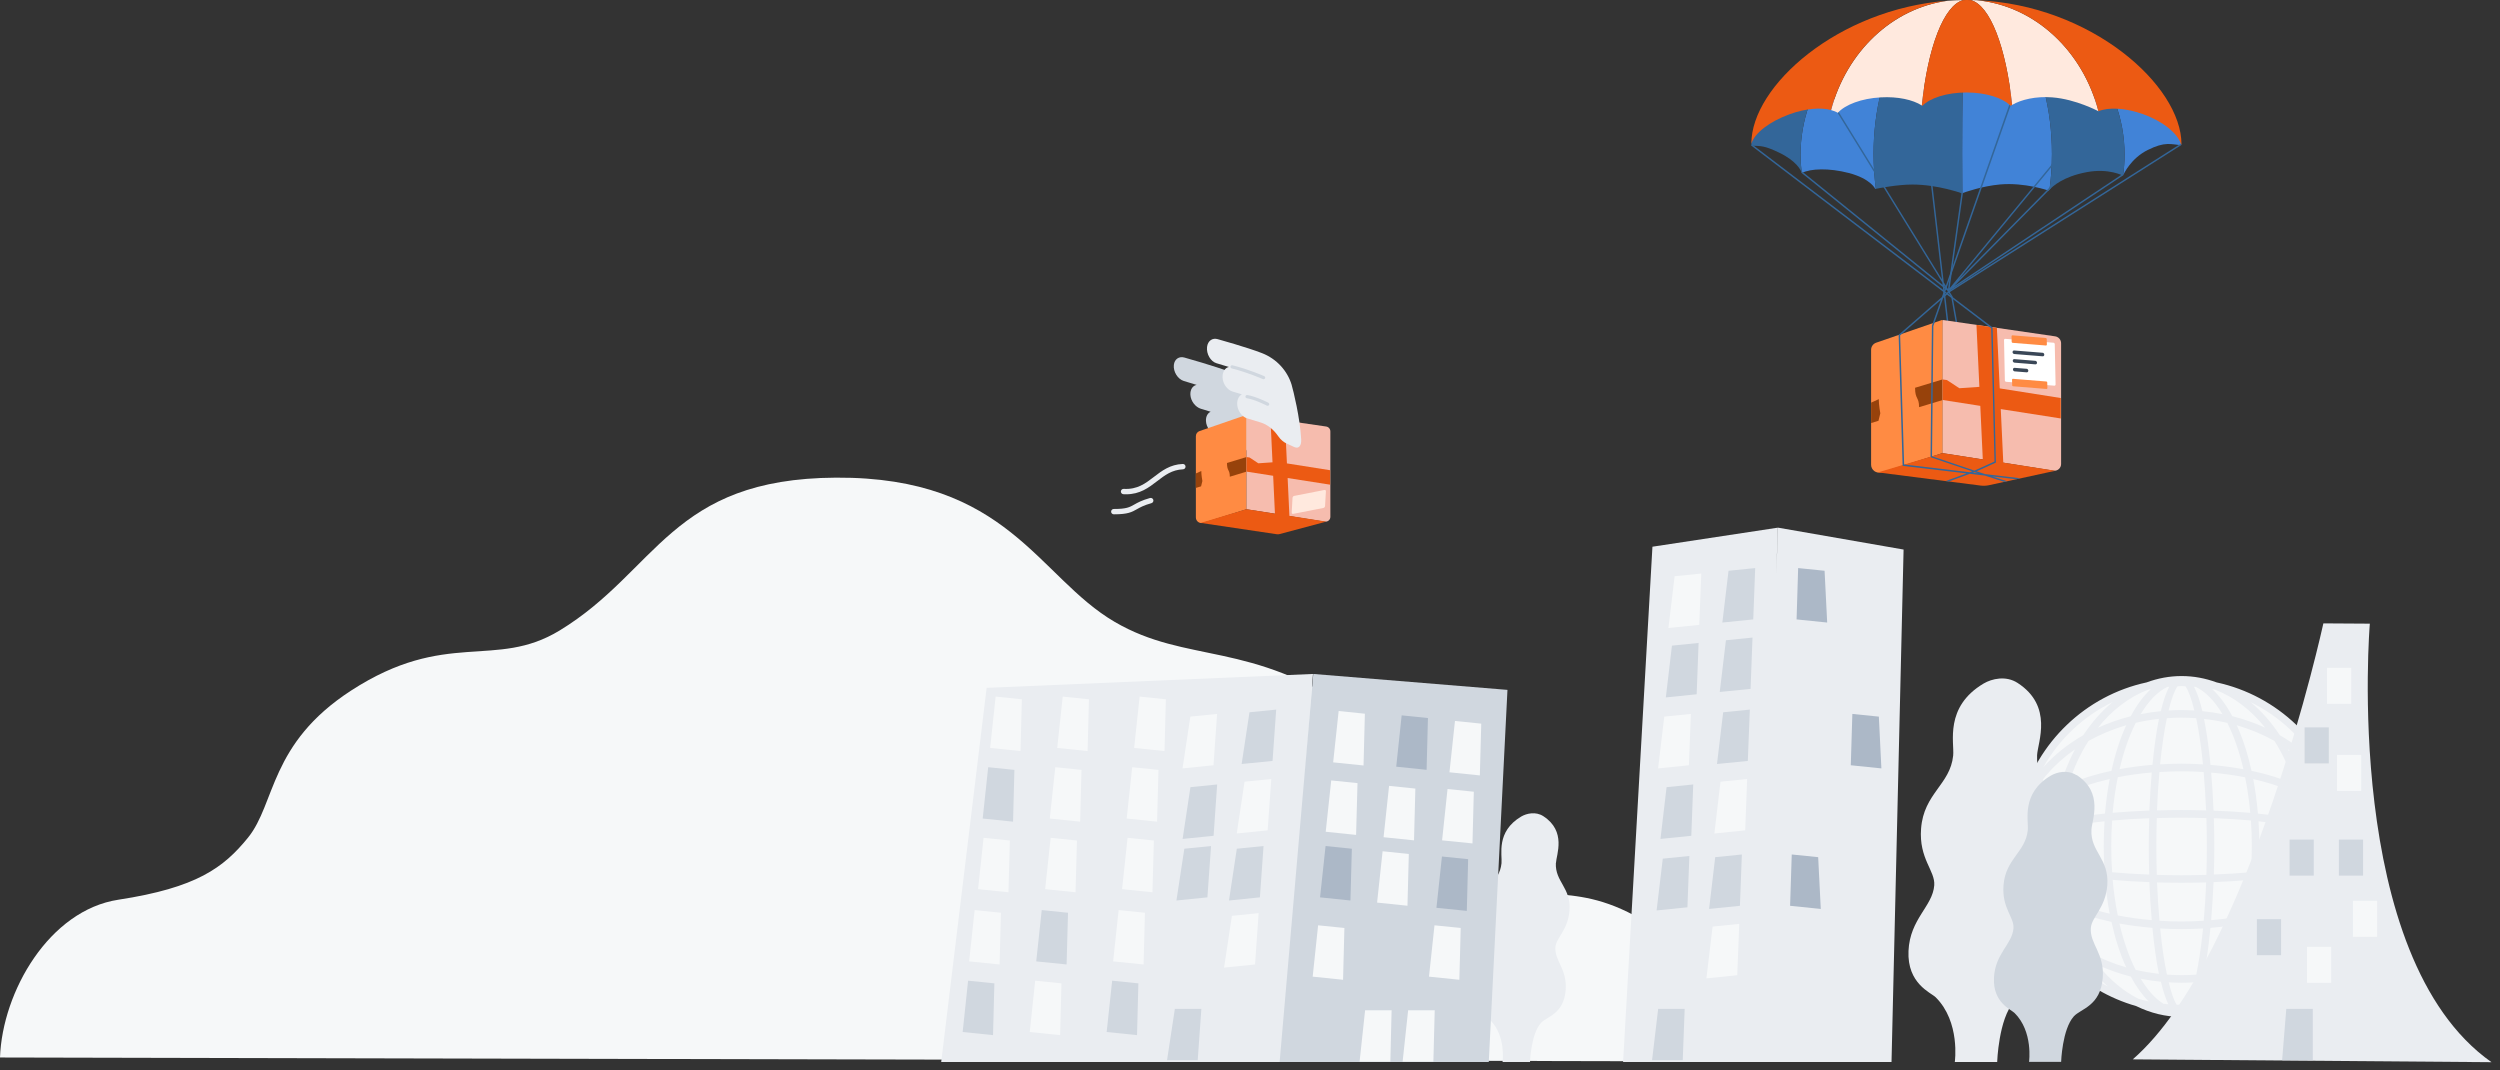 <svg width="738" height="316" viewBox="0 0 738 316" fill="none" xmlns="http://www.w3.org/2000/svg">
<rect x="0" y="0" width="738" height="316" fill="#333333" stroke="none"/>
<g clip-path="url(#clip0_8795_18688)">
<path d="M375.66 134.81C375.193 128.646 372.98 120.742 372.457 119.181C371.081 115.06 367.741 111.575 363.234 109.837C358.735 108.098 349.689 105.563 349.689 105.563C348.119 105.08 346.695 105.982 346.518 107.736C346.308 109.748 347.693 111.921 349.447 112.461L353.254 113.62C352.103 113.845 351.306 114.972 351.403 116.565C351.515 118.416 352.9 120.179 354.477 120.662L357.383 121.547C356.513 121.941 355.942 122.931 355.998 124.251C356.071 126.135 357.463 127.953 359.073 128.444L363.306 129.74C365.294 130.344 367.193 131.768 368.65 133.748C369.415 134.786 370.397 135.575 371.435 135.994L373.672 137C375.097 137.563 375.789 136.493 375.66 134.81Z" fill="#D0D7DF"/>
<path d="M367.992 150.319L355.171 154.335C354.1 154.665 353.022 153.869 353.022 152.758V128.75C353.022 128.074 353.449 127.47 354.092 127.253L367.815 122.521C367.903 122.489 368 122.553 368 122.65V150.327L367.992 150.319Z" fill="#FF8B43"/>
<path d="M353.012 139.768V144.042L354.557 143.567L354.944 141.997C354.944 141.997 354.622 140.267 354.622 139.036L353.02 139.768H353.012Z" fill="#97420B"/>
<path d="M362.203 136.67C362.203 139.156 363.04 138.545 363.04 140.726L367.974 139.229V134.915L362.203 136.67Z" fill="#97420B"/>
<path d="M391.096 153.989L368.086 150.36C368.022 150.352 367.974 150.295 367.974 150.223V122.65C367.974 122.569 368.046 122.505 368.127 122.513L391.482 125.909C392.199 126.014 392.722 126.626 392.722 127.342V152.589C392.722 153.45 391.949 154.11 391.096 153.973V153.989Z" fill="#F6BCAE"/>
<path d="M392.649 143.084V138.81L379.901 136.798L379.306 124.195L375.032 123.519L375.644 136.476L371.459 136.766L368.859 135.052L367.974 134.923V139.221L375.837 140.452L376.36 151.623L367.982 150.311L354.437 154.36L376.923 157.708C377.197 157.748 377.471 157.732 377.736 157.659L391.49 153.989L380.633 152.283L380.11 141.112L392.657 143.076L392.649 143.084Z" fill="#EC5A13"/>
<path d="M349.159 136.959C345.408 137.112 342.986 138.979 340.636 140.782C338.116 142.722 335.726 144.549 331.718 144.315C331.275 144.299 330.913 144.621 330.881 145.056C330.857 145.49 331.187 145.861 331.622 145.893C331.895 145.909 332.169 145.917 332.426 145.917C336.547 145.917 339.106 143.945 341.585 142.038C343.839 140.307 345.963 138.674 349.215 138.545C349.65 138.529 349.988 138.159 349.971 137.724C349.955 137.289 349.593 136.935 349.151 136.967L349.159 136.959Z" fill="#EAEDF1"/>
<path d="M339.485 147.011C337.046 147.696 335.815 148.388 334.825 148.951C333.449 149.732 332.531 150.247 328.901 150.247C328.861 150.247 328.821 150.247 328.789 150.247C328.354 150.247 328 150.601 328 151.036C328 151.47 328.354 151.824 328.789 151.824H328.893C332.95 151.824 334.125 151.164 335.598 150.327C336.563 149.78 337.65 149.168 339.911 148.533C340.33 148.412 340.571 147.977 340.459 147.559C340.338 147.14 339.903 146.899 339.485 147.011Z" fill="#EAEDF1"/>
<path d="M381.318 113.676C380.063 109.467 376.884 105.941 372.538 104.243C368.2 102.545 359.451 100.115 359.451 100.115C357.93 99.656 356.53 100.605 356.321 102.416C356.079 104.493 357.375 106.698 359.073 107.213L362.751 108.332C361.632 108.589 360.836 109.764 360.9 111.406C360.972 113.314 362.284 115.1 363.805 115.567L366.614 116.42C365.761 116.847 365.19 117.877 365.214 119.229C365.246 121.161 366.566 123.012 368.119 123.487L372.208 124.734C374.123 125.322 375.942 126.746 377.318 128.75C378.043 129.804 378.976 130.593 379.982 131.004L382.139 132.002C383.515 132.557 384.208 131.438 384.111 129.708C383.781 123.374 381.785 115.277 381.31 113.684L381.318 113.676Z" fill="#EAEDF1"/>
<path d="M373.019 111.954C373.204 111.954 373.374 111.849 373.454 111.672C373.559 111.43 373.454 111.149 373.213 111.044C373.164 111.02 368.537 108.992 363.82 107.833C363.563 107.769 363.305 107.93 363.241 108.179C363.176 108.437 363.337 108.694 363.587 108.758C368.215 109.901 372.77 111.897 372.818 111.921C372.883 111.946 372.947 111.962 373.011 111.962L373.019 111.954Z" fill="#D0D7DF"/>
<path d="M374.429 118.891C374.276 118.811 370.727 117 368.208 116.614C367.942 116.573 367.701 116.75 367.66 117.008C367.62 117.266 367.797 117.515 368.055 117.555C370.421 117.925 373.954 119.72 373.986 119.744C374.059 119.777 374.131 119.801 374.204 119.801C374.373 119.801 374.542 119.704 374.63 119.543C374.751 119.31 374.654 119.02 374.421 118.899L374.429 118.891Z" fill="#D0D7DF"/>
<path d="M381.73 151.696L390.687 149.941C390.937 149.893 391.146 149.627 391.162 149.345L391.404 145.056C391.42 144.774 391.234 144.589 390.985 144.637L382.027 146.392C381.778 146.44 381.569 146.706 381.552 146.987L381.311 151.277C381.295 151.559 381.48 151.744 381.73 151.696Z" fill="#FFE9DE"/>
<path d="M0 312.17C0.701 292.672 14.558 268.711 34.943 265.597C58.062 262.057 65.977 256.178 73.207 247.281C81.398 237.19 79.509 219.534 103.606 203.881C131.786 185.595 146.175 197.72 165.218 186.111C194.207 168.455 197.984 141.284 246.759 141.002C297.579 140.708 306.398 170.345 329.086 183.598C350.377 196.022 369.191 188.997 399.668 210.079C426.139 228.365 427.428 249.339 441.26 258.638C456.009 268.549 466.442 257.882 491.024 275.658C513.712 292.054 514.341 313.346 514.341 313.346L0 312.17Z" fill="#F6F8F9"/>
<path d="M644.01 297.767C670.51 297.767 691.992 276.209 691.992 249.617C691.992 223.024 670.51 201.466 644.01 201.466C617.51 201.466 596.028 223.024 596.028 249.617C596.028 276.209 617.51 297.767 644.01 297.767Z" fill="#F6F8F9"/>
<path d="M690.981 263.932C693.025 259.564 694.146 254.822 694.146 249.881C694.146 245.316 693.179 240.926 691.42 236.824C686.673 219.112 672.32 205.326 654.34 201.444C651.043 200.231 647.592 199.57 644.01 199.57C640.427 199.57 636.954 200.231 633.679 201.444C615.7 205.326 601.347 219.112 596.599 236.824C594.841 240.926 593.874 245.316 593.874 249.881C593.874 254.822 594.995 259.564 597.039 263.932C601.874 279.879 614.579 292.429 630.602 296.995C634.778 299.046 639.306 300.193 644.032 300.193C648.757 300.193 653.263 299.068 657.461 296.995C673.485 292.429 686.189 279.879 691.025 263.932H690.981ZM656.802 294.833C655.791 295.12 654.78 295.407 653.747 295.627C655.659 293.708 657.439 291.238 659.022 288.282C662.429 287.422 665.66 286.275 668.715 284.886C665.308 289.165 661.286 292.562 656.824 294.833H656.802ZM619.326 284.886C622.381 286.275 625.613 287.422 629.019 288.282C630.602 291.238 632.36 293.708 634.295 295.627C633.261 295.407 632.25 295.12 631.239 294.833C626.777 292.562 622.755 289.165 619.348 284.886H619.326ZM649.395 296.311C648.933 296.355 648.45 296.399 647.966 296.444C648.801 294.701 649.527 292.451 650.142 289.804C652.164 289.606 654.142 289.319 656.099 288.922C654.098 292.253 651.835 294.789 649.395 296.311ZM631.943 288.922C633.877 289.319 635.877 289.606 637.899 289.804C638.537 292.451 639.262 294.723 640.075 296.444C639.592 296.399 639.13 296.355 638.647 296.311C636.207 294.789 633.943 292.253 631.943 288.922ZM639.833 202.768C640.009 202.768 640.185 202.768 640.339 202.746C639.394 204.532 638.581 207.003 637.877 209.936C635.855 210.135 633.877 210.422 631.921 210.819C634.251 206.937 636.932 204.157 639.812 202.768H639.833ZM656.099 210.819C654.164 210.422 652.164 210.135 650.142 209.936C649.439 207.003 648.625 204.532 647.68 202.746C647.856 202.746 648.032 202.746 648.186 202.768C651.087 204.157 653.769 206.937 656.077 210.819H656.099ZM644.01 296.642C643.504 296.642 643.021 296.576 642.515 296.576C641.746 295.275 640.954 293.069 640.207 289.981C641.46 290.047 642.735 290.113 644.01 290.113C645.284 290.113 646.559 290.069 647.812 289.981C647.065 293.047 646.274 295.252 645.504 296.576C644.999 296.576 644.515 296.642 644.01 296.642ZM644.01 287.863C642.559 287.863 641.108 287.797 639.68 287.709C638.91 284.048 638.207 279.46 637.679 274.078C639.746 274.21 641.856 274.276 644.01 274.276C646.164 274.276 648.274 274.21 650.34 274.078C649.79 279.46 649.109 284.026 648.34 287.709C646.911 287.819 645.482 287.863 644.01 287.863ZM644.01 272.027C641.79 272.027 639.614 271.96 637.482 271.806C637.174 268.321 636.91 264.549 636.756 260.491C639.152 260.557 641.592 260.601 644.01 260.601C646.427 260.601 648.845 260.557 651.263 260.491C651.109 264.549 650.845 268.321 650.538 271.806C648.406 271.938 646.23 272.027 644.01 272.027ZM644.01 258.373C641.482 258.373 639.064 258.329 636.69 258.263C636.602 255.572 636.558 252.793 636.558 249.881C636.558 246.97 636.602 244.191 636.69 241.5C639.064 241.434 641.482 241.389 644.01 241.389C646.537 241.389 648.955 241.434 651.329 241.5C651.417 244.191 651.461 246.97 651.461 249.881C651.461 252.793 651.417 255.572 651.329 258.263C648.955 258.329 646.559 258.373 644.01 258.373ZM597.127 249.595C597.127 249.154 597.171 248.734 597.193 248.293C598.665 247.168 601.61 245.999 605.897 244.941C605.787 246.551 605.721 248.205 605.721 249.859C605.721 251.514 605.787 253.146 605.897 254.778C601.632 253.741 598.687 252.572 597.214 251.447C597.193 250.83 597.127 250.212 597.127 249.595ZM607.941 249.859C607.941 248.029 608.029 246.22 608.182 244.433C611.809 243.661 616.205 242.978 621.26 242.448C621.107 244.852 621.019 247.323 621.019 249.859C621.019 252.396 621.107 254.844 621.26 257.27C616.183 256.741 611.809 256.057 608.182 255.285C608.029 253.499 607.941 251.69 607.941 249.859ZM623.239 249.859C623.239 247.257 623.327 244.72 623.502 242.228C626.887 241.919 630.536 241.676 634.448 241.544C634.361 244.433 634.317 247.235 634.317 249.859C634.317 252.484 634.361 255.307 634.448 258.175C630.536 258.02 626.887 257.8 623.502 257.491C623.327 254.999 623.239 252.462 623.239 249.859ZM643.988 227.692C646.208 227.692 648.384 227.758 650.516 227.913C650.823 231.398 651.065 235.169 651.241 239.228C648.845 239.162 646.405 239.118 643.988 239.118C641.57 239.118 639.152 239.162 636.734 239.228C636.888 235.169 637.152 231.398 637.46 227.913C639.592 227.78 641.768 227.692 643.988 227.692ZM637.657 225.641C638.207 220.259 638.888 215.693 639.658 212.01C641.086 211.899 642.515 211.855 643.988 211.855C645.46 211.855 646.889 211.921 648.318 212.01C649.087 215.671 649.79 220.259 650.318 225.641C648.252 225.509 646.142 225.442 643.988 225.442C641.834 225.442 639.724 225.509 637.657 225.641ZM653.527 241.522C657.439 241.676 661.088 241.897 664.473 242.206C664.649 244.698 664.737 247.235 664.737 249.837C664.737 252.44 664.649 254.977 664.473 257.469C661.088 257.778 657.439 258.02 653.527 258.153C653.615 255.263 653.659 252.462 653.659 249.837C653.659 247.213 653.615 244.389 653.527 241.522ZM666.715 242.448C671.792 242.978 676.166 243.661 679.793 244.433C679.947 246.22 680.035 248.029 680.035 249.859C680.035 251.69 679.947 253.499 679.793 255.285C676.166 256.057 671.77 256.741 666.715 257.27C666.869 254.866 666.957 252.396 666.957 249.859C666.957 247.323 666.869 244.874 666.715 242.448ZM682.079 244.941C686.387 245.999 689.31 247.168 690.783 248.293C690.783 248.734 690.849 249.154 690.849 249.595C690.849 250.212 690.783 250.83 690.761 251.447C689.288 252.572 686.343 253.719 682.079 254.778C682.189 253.168 682.255 251.514 682.255 249.859C682.255 248.205 682.189 246.573 682.079 244.941ZM690.651 245.646C688.519 244.455 685.508 243.441 681.859 242.581C681.595 240.198 681.2 237.882 680.694 235.633C685.42 238.235 688.871 241.367 690.607 244.786C690.629 245.073 690.607 245.382 690.651 245.669V245.646ZM679.551 242.073C675.705 241.279 671.287 240.64 666.539 240.176C666.231 236.625 665.77 233.206 665.154 229.986C669.99 231.089 674.342 232.567 678.1 234.309C678.738 236.802 679.243 239.404 679.573 242.073H679.551ZM664.275 239.956C660.78 239.647 657.132 239.426 653.439 239.294C653.285 235.589 653.065 231.773 652.736 228.067C656.23 228.376 659.571 228.839 662.759 229.457C663.44 232.765 663.945 236.294 664.275 239.956ZM652.538 225.795C652.076 220.899 651.439 216.223 650.626 212.23C652.977 212.495 655.263 212.892 657.505 213.399C659.44 217.237 661.044 221.869 662.275 227.075C659.176 226.501 655.945 226.082 652.56 225.795H652.538ZM645.131 202.591C646.01 203.76 646.911 206.209 647.768 209.738C646.515 209.672 645.241 209.605 643.966 209.605C642.691 209.605 641.416 209.65 640.163 209.738C641.02 206.209 641.944 203.782 642.801 202.591C643.196 202.591 643.57 202.525 643.966 202.525C644.361 202.525 644.735 202.569 645.131 202.591ZM637.328 212.208C636.515 216.223 635.877 220.877 635.416 225.773C632.053 226.038 628.8 226.479 625.7 227.053C626.909 221.847 628.536 217.215 630.47 213.377C632.69 212.848 634.998 212.473 637.35 212.208H637.328ZM635.196 228.045C634.888 231.751 634.646 235.566 634.492 239.272C630.778 239.404 627.129 239.647 623.656 239.934C623.986 236.272 624.514 232.743 625.173 229.435C628.36 228.795 631.701 228.332 635.196 228.045ZM621.392 240.154C616.645 240.64 612.227 241.257 608.38 242.051C608.71 239.382 609.194 236.78 609.853 234.287C613.59 232.523 617.964 231.067 622.777 229.964C622.162 233.184 621.7 236.603 621.392 240.154ZM606.072 242.559C602.424 243.419 599.39 244.455 597.28 245.624C597.302 245.338 597.28 245.029 597.324 244.742C599.061 241.323 602.512 238.213 607.237 235.589C606.732 237.838 606.336 240.154 606.072 242.536V242.559ZM597.302 254.05C599.434 255.219 602.424 256.256 606.072 257.116C606.336 259.498 606.732 261.814 607.237 264.064C602.622 261.505 599.215 258.484 597.434 255.153C597.39 254.778 597.324 254.425 597.302 254.05ZM608.38 257.623C612.227 258.417 616.645 259.057 621.392 259.52C621.7 263.071 622.162 266.49 622.777 269.711C617.942 268.608 613.59 267.13 609.853 265.387C609.216 262.895 608.71 260.292 608.38 257.623ZM623.656 259.741C627.151 260.05 630.8 260.27 634.492 260.403C634.646 264.108 634.866 267.924 635.196 271.63C631.701 271.321 628.36 270.858 625.173 270.24C624.492 266.931 623.986 263.402 623.656 259.741ZM635.394 273.901C635.855 278.798 636.493 283.474 637.306 287.466C634.954 287.202 632.668 286.805 630.426 286.297C628.492 282.459 626.887 277.828 625.656 272.622C628.756 273.196 631.987 273.615 635.372 273.901H635.394ZM650.604 287.466C651.417 283.452 652.054 278.798 652.516 273.901C655.879 273.637 659.132 273.196 662.231 272.622C661.022 277.828 659.396 282.459 657.461 286.297C655.241 286.827 652.934 287.202 650.582 287.466H650.604ZM652.736 271.63C653.043 267.924 653.285 264.108 653.439 260.403C657.154 260.27 660.802 260.028 664.275 259.741C663.945 263.402 663.418 266.931 662.759 270.24C659.571 270.88 656.23 271.343 652.736 271.63ZM666.539 259.52C671.287 259.035 675.705 258.417 679.551 257.623C679.221 260.292 678.738 262.895 678.078 265.387C674.342 267.152 669.968 268.608 665.132 269.711C665.748 266.49 666.209 263.071 666.517 259.52H666.539ZM681.859 257.116C685.508 256.256 688.497 255.241 690.629 254.05C690.585 254.425 690.541 254.778 690.497 255.153C688.717 258.484 685.31 261.505 680.694 264.064C681.2 261.814 681.595 259.498 681.859 257.116ZM689.816 239.801C687.398 237.133 684.057 234.75 679.969 232.699C678.826 228.596 677.309 224.737 675.441 221.207C681.595 225.464 686.365 230.957 689.156 237.177C689.398 238.037 689.64 238.897 689.816 239.779V239.801ZM677.287 231.464C673.551 229.854 669.287 228.53 664.649 227.538C663.55 222.531 662.077 217.987 660.297 214.105C664.275 215.252 668.012 216.818 671.419 218.715C673.836 222.509 675.815 226.788 677.287 231.464ZM658.978 211.436C657.22 208.128 655.197 205.415 653.021 203.407C653.285 203.452 653.549 203.518 653.813 203.562C659.44 205.701 664.517 209.605 668.671 214.811C665.616 213.421 662.385 212.274 658.978 211.414V211.436ZM634.954 203.407C632.756 205.415 630.756 208.128 628.997 211.436C625.591 212.296 622.359 213.443 619.304 214.833C623.458 209.628 628.536 205.723 634.163 203.584C634.426 203.518 634.69 203.474 634.954 203.43V203.407ZM627.657 214.105C625.876 217.987 624.404 222.509 623.305 227.538C618.667 228.53 614.403 229.854 610.666 231.464C612.117 226.81 614.095 222.509 616.535 218.715C619.942 216.818 623.678 215.252 627.657 214.105ZM607.985 232.699C603.896 234.728 600.555 237.133 598.138 239.801C598.335 238.919 598.577 238.059 598.797 237.199C601.588 230.979 606.358 225.486 612.513 221.229C610.644 224.759 609.106 228.619 607.985 232.721V232.699ZM598.335 260.094C600.731 262.674 604.006 264.99 607.985 266.976C609.128 271.078 610.644 274.938 612.513 278.467C606.578 274.365 601.94 269.137 599.127 263.182C598.819 262.167 598.577 261.13 598.335 260.094ZM610.666 268.211C614.403 269.821 618.667 271.144 623.305 272.137C624.404 277.144 625.876 281.687 627.657 285.569C623.678 284.423 619.942 282.856 616.535 280.96C614.117 277.166 612.139 272.887 610.688 268.211H610.666ZM660.319 285.569C662.099 281.687 663.55 277.166 664.671 272.137C669.309 271.144 673.573 269.821 677.309 268.211C675.859 272.865 673.88 277.166 671.463 280.96C668.056 282.856 664.319 284.423 660.341 285.569H660.319ZM679.991 266.976C683.969 264.99 687.244 262.674 689.64 260.094C689.398 261.13 689.156 262.167 688.849 263.182C686.035 269.115 681.375 274.365 675.463 278.467C677.331 274.938 678.87 271.078 679.991 266.976ZM684.804 226.501C681.551 222.84 677.551 219.641 673.001 217.039C670.517 213.245 667.616 209.936 664.363 207.267C672.957 211.458 680.101 218.186 684.804 226.501ZM623.612 207.267C620.381 209.958 617.48 213.245 614.974 217.039C610.424 219.641 606.424 222.84 603.171 226.501C607.853 218.186 614.996 211.458 623.612 207.267ZM604.138 274.232C607.193 277.453 610.864 280.276 614.974 282.636C617.106 285.878 619.524 288.746 622.206 291.194C614.776 287.268 608.556 281.379 604.138 274.232ZM665.77 291.194C668.451 288.746 670.869 285.878 673.001 282.636C677.111 280.276 680.782 277.453 683.837 274.232C679.441 281.379 673.199 287.246 665.77 291.194Z" fill="#EAEDF1"/>
<path d="M459.313 254.778C459.444 252.286 462.478 245.404 455.576 240.927C453.356 239.493 450.653 240.111 449.07 241.037C441.531 245.515 443.509 252.352 443.245 254.845C442.674 260.425 437.618 262.057 437.091 268.829C436.651 274.608 439.816 276.88 439.619 279.659C439.311 283.695 434.959 286.077 434.695 292.231C434.431 298.517 438.981 300.194 439.882 301.098C444.652 305.818 443.553 313.494 443.553 313.494H451.664C451.664 313.494 451.927 305.267 454.873 301.98C456.587 300.061 461.664 299.4 462.192 292.209C462.654 286.033 458.851 283.629 459.159 279.593C459.379 276.813 462.873 274.564 463.313 268.785C463.818 262.013 459.027 260.337 459.291 254.756L459.313 254.778Z" fill="#EAEDF1"/>
<path d="M607.545 244.588C608.336 234.155 600.929 231.553 601.347 222.95C601.545 219.112 606.226 208.481 595.588 201.599C592.159 199.372 588.005 200.342 585.565 201.776C573.916 208.702 576.971 219.223 576.575 223.061C575.696 231.641 567.893 234.177 567.102 244.61C566.421 253.521 571.3 257.028 570.993 261.329C570.531 267.572 563.805 271.211 563.388 280.717C562.97 290.4 569.981 293.003 571.41 294.393C578.751 301.672 577.059 313.494 577.059 313.494H589.566C589.566 313.494 589.983 300.811 594.511 295.738C597.171 292.761 604.973 291.768 605.809 280.673C606.534 271.145 600.665 267.439 601.149 261.219C601.479 256.918 606.886 253.455 607.567 244.566L607.545 244.588Z" fill="#EAEDF1"/>
<path d="M277.847 313.493H378.603L387.593 198.952L291.255 203.054L277.847 313.493Z" fill="#EAEDF1"/>
<path d="M524.33 169.704L524.835 155.764L487.799 161.389L479.139 313.493H518.483H519.033H558.377L561.937 162.227L524.879 155.764L524.33 169.704Z" fill="#EAEDF1"/>
<path d="M699.576 184.107L685.86 184.019C685.86 184.019 664.364 282.459 629.592 312.721L735.491 313.559C691.289 282.459 699.576 184.107 699.576 184.107Z" fill="#EAEDF1"/>
<path d="M542.177 312.963H551.255L550.486 297.81H542.639L542.177 312.963Z" fill="#EAEDF1"/>
<path d="M546.154 184.46L555.188 185.386L554.418 170.101L546.615 169.307L546.154 184.46Z" fill="#EAEDF1"/>
<path d="M530.351 182.85L539.385 183.776L538.616 168.49L530.813 167.696L530.351 182.85Z" fill="#ACB8C7"/>
<path d="M545.516 204.951L554.55 205.877L553.781 190.592L545.978 189.798L545.516 204.951Z" fill="#EAEDF1"/>
<path d="M529.713 203.362L538.747 204.267L537.978 189.003L530.175 188.209L529.713 203.362Z" fill="#EAEDF1"/>
<path d="M529.055 224.626L538.089 225.53L537.32 210.267L529.517 209.473L529.055 224.626Z" fill="#EAEDF1"/>
<path d="M544.22 246.726L553.276 247.653L552.507 232.367L544.704 231.573L544.22 246.726Z" fill="#EAEDF1"/>
<path d="M528.417 245.116L537.451 246.043L536.704 230.757L528.879 229.963L528.417 245.116Z" fill="#EAEDF1"/>
<path d="M543.913 267.835L552.946 268.761L552.177 253.476L544.374 252.682L543.913 267.835Z" fill="#EAEDF1"/>
<path d="M528.438 267.394L537.494 268.32L536.725 253.035L528.922 252.241L528.438 267.394Z" fill="#ACB8C7"/>
<path d="M546.352 225.905L555.386 226.831L554.638 211.546L546.814 210.752L546.352 225.905Z" fill="#ACB8C7"/>
<path d="M527.823 287.885L536.857 288.812L536.088 273.526L528.285 272.732L527.823 287.885Z" fill="#EAEDF1"/>
<path d="M377.746 313.493H439.487L445.004 203.65L387.681 198.951L377.746 313.493Z" fill="#D0D7DF"/>
<path d="M612.974 228.838C610.38 227.162 607.237 227.89 605.391 228.971C596.577 234.198 598.885 242.161 598.599 245.072C597.94 251.579 592.027 253.476 591.434 261.372C590.928 268.1 594.621 270.769 594.379 274.011C594.027 278.731 588.928 281.488 588.62 288.679C588.29 296.002 593.61 297.965 594.687 299.024C600.248 304.516 598.973 313.471 598.973 313.471H608.446C608.446 313.471 608.754 303.876 612.183 300.038C614.183 297.788 620.095 297.038 620.733 288.635C621.282 281.422 616.842 278.621 617.216 273.923C617.458 270.68 621.546 268.056 622.074 261.328C622.667 253.432 617.062 251.469 617.392 244.962C617.524 242.051 621.084 234.022 613.04 228.794L612.974 228.838Z" fill="#D0D7DF"/>
<path d="M673.683 312.963H682.738V297.81H674.914L673.683 312.963Z" fill="#D0D7DF"/>
<path d="M487.689 312.963H496.745L497.316 297.81H489.491L487.689 312.963Z" fill="#D0D7DF"/>
<path d="M518.131 167.696L510.262 168.49L508.438 183.776L517.56 182.85L518.131 167.696Z" fill="#D0D7DF"/>
<path d="M501.426 189.798L493.557 190.592L491.754 205.877L500.854 204.951L501.426 189.798Z" fill="#D0D7DF"/>
<path d="M517.34 188.209L509.493 189.003L507.668 204.267L516.768 203.362L517.34 188.209Z" fill="#D0D7DF"/>
<path d="M516.549 209.473L508.68 210.267L506.855 225.53L515.955 224.626L516.549 209.473Z" fill="#D0D7DF"/>
<path d="M490.172 247.653L499.272 246.726L499.843 231.573L491.974 232.367L490.172 247.653Z" fill="#D0D7DF"/>
<path d="M489.029 268.761L498.128 267.835L498.7 252.682L490.853 253.476L489.029 268.761Z" fill="#D0D7DF"/>
<path d="M514.197 252.241L506.328 253.035L504.525 268.32L513.625 267.394L514.197 252.241Z" fill="#D0D7DF"/>
<path d="M344.512 312.963H353.568L354.645 297.81H346.82L344.512 312.963Z" fill="#D0D7DF"/>
<path d="M366.535 225.53L375.656 224.626L376.733 209.473L368.843 210.267L366.535 225.53Z" fill="#D0D7DF"/>
<path d="M349.106 247.653L358.25 246.726L359.305 231.573L351.414 232.367L349.106 247.653Z" fill="#D0D7DF"/>
<path d="M347.282 265.828L356.425 264.901L357.502 249.748L349.612 250.542L347.282 265.828Z" fill="#D0D7DF"/>
<path d="M362.8 265.828L371.921 264.901L372.998 249.748L365.108 250.542L362.8 265.828Z" fill="#D0D7DF"/>
<path d="M290.089 241.631L299.057 242.558L299.452 227.272L291.715 226.478L290.089 241.631Z" fill="#D0D7DF"/>
<path d="M284.177 304.648L293.145 305.574L293.54 290.289L285.781 289.495L284.177 304.648Z" fill="#D0D7DF"/>
<path d="M305.894 283.805L314.861 284.709L315.279 269.446L307.52 268.651L305.894 283.805Z" fill="#D0D7DF"/>
<path d="M326.686 304.648L335.653 305.574L336.049 290.289L328.312 289.495L326.686 304.648Z" fill="#D0D7DF"/>
<path d="M673.374 271.342H666.231V281.974H673.374V271.342Z" fill="#D0D7DF"/>
<path d="M687.464 214.722H680.321V225.353H687.464V214.722Z" fill="#D0D7DF"/>
<path d="M697.576 247.851H690.432V258.483H697.576V247.851Z" fill="#D0D7DF"/>
<path d="M683.023 247.851H675.88V258.483H683.023V247.851Z" fill="#D0D7DF"/>
<path d="M389.68 264.902L398.648 265.828L399.066 250.542L391.307 249.748L389.68 264.902Z" fill="#ACB8C7"/>
<path d="M412.165 226.324L421.133 227.251L421.528 211.965L413.77 211.171L412.165 226.324Z" fill="#ACB8C7"/>
<path d="M424.034 267.99L433.002 268.894L433.398 253.631L425.661 252.837L424.034 267.99Z" fill="#ACB8C7"/>
<path d="M365.085 246.044L374.207 245.117L375.284 229.964L367.393 230.758L365.085 246.044Z" fill="#F6F8F9"/>
<path d="M349.083 226.832L358.226 225.905L359.281 210.752L351.39 211.546L349.083 226.832Z" fill="#F6F8F9"/>
<path d="M361.348 285.636L370.492 284.71L371.547 269.557L363.656 270.351L361.348 285.636Z" fill="#F6F8F9"/>
<path d="M292.288 220.788L301.255 221.715L301.651 206.429L293.914 205.635L292.288 220.788Z" fill="#F6F8F9"/>
<path d="M286.089 283.805L295.079 284.71L295.474 269.446L287.715 268.652L286.089 283.805Z" fill="#F6F8F9"/>
<path d="M288.726 262.476L297.694 263.402L298.111 248.117L290.353 247.323L288.726 262.476Z" fill="#F6F8F9"/>
<path d="M312.091 220.788L321.059 221.715L321.455 206.429L313.718 205.635L312.091 220.788Z" fill="#F6F8F9"/>
<path d="M309.894 241.632L318.861 242.558L319.257 227.273L311.52 226.479L309.894 241.632Z" fill="#F6F8F9"/>
<path d="M303.98 304.648L312.948 305.575L313.343 290.289L305.585 289.495L303.98 304.648Z" fill="#F6F8F9"/>
<path d="M308.53 262.476L317.498 263.402L317.915 248.117L310.156 247.323L308.53 262.476Z" fill="#F6F8F9"/>
<path d="M334.796 220.788L343.764 221.715L344.16 206.429L336.423 205.635L334.796 220.788Z" fill="#F6F8F9"/>
<path d="M332.599 241.632L341.567 242.558L341.985 227.273L334.226 226.479L332.599 241.632Z" fill="#F6F8F9"/>
<path d="M328.598 283.805L337.587 284.71L337.983 269.446L330.224 268.652L328.598 283.805Z" fill="#F6F8F9"/>
<path d="M331.235 262.476L340.203 263.402L340.62 248.117L332.861 247.323L331.235 262.476Z" fill="#F6F8F9"/>
<path d="M688.167 279.504H681.023V290.135H688.167V279.504Z" fill="#F6F8F9"/>
<path d="M701.728 265.916H694.585V276.548H701.728V265.916Z" fill="#F6F8F9"/>
<path d="M492.523 185.387L501.623 184.461L502.217 169.307L494.348 170.102L492.523 185.387Z" fill="#F6F8F9"/>
<path d="M506.085 246.044L515.185 245.117L515.756 229.964L507.887 230.758L506.085 246.044Z" fill="#F6F8F9"/>
<path d="M489.469 226.832L498.569 225.905L499.14 210.752L491.294 211.546L489.469 226.832Z" fill="#F6F8F9"/>
<path d="M503.734 288.812L512.834 287.886L513.428 272.733L505.559 273.527L503.734 288.812Z" fill="#F6F8F9"/>
<path d="M401.352 313.383H410.43L410.803 298.23H402.979L401.352 313.383Z" fill="#F6F8F9"/>
<path d="M402.911 210.687L395.174 209.893L393.548 225.046L402.516 225.972L402.911 210.687Z" fill="#F6F8F9"/>
<path d="M417.815 232.787L410.056 231.993L408.43 247.147L417.419 248.073L417.815 232.787Z" fill="#F6F8F9"/>
<path d="M391.35 245.536L400.318 246.463L400.736 231.177L392.977 230.383L391.35 245.536Z" fill="#F6F8F9"/>
<path d="M415.881 252.087L408.144 251.293L406.517 266.446L415.485 267.372L415.881 252.087Z" fill="#F6F8F9"/>
<path d="M387.504 288.304L396.472 289.231L396.867 273.945L389.108 273.151L387.504 288.304Z" fill="#F6F8F9"/>
<path d="M414.055 313.383H423.133L423.529 298.23H415.682L414.055 313.383Z" fill="#F6F8F9"/>
<path d="M427.881 227.979L436.849 228.906L437.266 213.62L429.507 212.826L427.881 227.979Z" fill="#F6F8F9"/>
<path d="M425.706 248.073L434.674 248.977L435.069 233.714L427.311 232.92L425.706 248.073Z" fill="#F6F8F9"/>
<path d="M421.837 288.304L430.805 289.231L431.2 273.945L423.463 273.151L421.837 288.304Z" fill="#F6F8F9"/>
<path d="M697.026 222.862H689.882V233.493H697.026V222.862Z" fill="#F6F8F9"/>
<path d="M694.079 197.143H686.936V207.775H694.079V197.143Z" fill="#F6F8F9"/>
<g clip-path="url(#clip1_8795_18688)">
<path d="M643.248 40.205C641.265 36.388 634.431 32.989 624.457 30.44C626.218 35.205 627.178 40.328 627.178 45.66C627.178 47.741 627.018 49.785 626.735 51.792C626.957 51.275 629.062 46.731 634.025 44.268C639.147 41.719 640.896 42.606 643.814 42.864C643.814 42.741 643.851 42.618 643.851 42.507C643.851 41.732 643.63 40.956 643.248 40.205Z" fill="#4183D7"/>
<path d="M541.597 29.245C538.888 29.799 536.364 30.415 534.024 31.08C532.411 35.661 531.524 40.562 531.524 45.66C531.524 47.445 531.648 49.206 531.857 50.942C531.882 51.016 531.906 51.065 531.906 51.065C534.48 49.736 539.935 49.551 545.747 51.065C552.273 52.765 553.578 55.769 553.578 55.769C553.578 55.769 553.652 55.757 553.751 55.732C553.32 52.432 553.073 48.997 553.073 45.463C553.073 38.936 553.862 32.73 555.29 27.103C550.377 27.669 545.784 28.383 541.609 29.245H541.597Z" fill="#4183D7"/>
<path d="M591.861 25.994C588.155 25.81 584.325 25.724 580.421 25.724C580.064 25.724 579.707 25.736 579.35 25.736C579.276 31.659 579.227 38.271 579.227 45.253C579.227 49.329 579.239 53.27 579.276 57.025C580.04 56.742 585.101 54.932 590.396 54.452C597.698 53.787 604.766 56.274 604.766 56.274C604.766 56.274 604.852 56.163 605.012 55.978C605.468 52.592 605.726 49.071 605.726 45.45C605.726 38.825 604.914 32.545 603.448 26.857C599.742 26.475 595.863 26.179 591.861 25.982V25.994Z" fill="#4183D7"/>
<path d="M575.397 85.925L626.709 51.791L626.475 51.434L576.912 84.411L605.529 55.449L605.221 55.141L578.205 82.502L618.668 33.456L618.335 33.185L575.533 85.088L579.461 56.976L579.03 56.914L575.052 85.359L573.796 83.327L567.775 31.449L567.344 31.498L573.267 82.465L542.766 33.013L542.396 33.235L573.378 83.426L573.452 84.115L532.151 50.757C532.053 50.683 531.917 50.696 531.843 50.794C531.77 50.893 531.782 51.028 531.88 51.102L573.525 84.731L574.991 97.389L575.422 97.34L574.006 85.113L574.818 85.765L574.966 85.999L574.892 86.529L575.126 86.245L575.988 87.637L577.552 96.417L577.971 96.343L576.407 87.526L575.409 85.925H575.397ZM573.92 84.497L573.895 84.288L574.129 84.657L573.92 84.497Z" fill="#336699"/>
<path d="M517.609 40.205C517.215 40.956 517.005 41.719 517.005 42.507C517.005 42.68 517.03 42.84 517.055 43C520.01 43.135 520.835 42.975 525.194 45.056C530.39 47.544 531.634 50.327 531.856 50.93C531.646 49.194 531.523 47.433 531.523 45.647C531.523 40.55 532.41 35.649 534.023 31.068C525.354 33.531 519.431 36.683 517.621 40.192L517.609 40.205Z" fill="#336699"/>
<path d="M624.444 30.439C622.498 29.947 620.429 29.467 618.25 29.048C613.743 28.162 608.768 27.435 603.449 26.881C604.902 32.557 605.727 38.85 605.727 45.475C605.727 49.095 605.481 52.617 605.013 56.003C605.862 55.067 609.002 52.124 615.996 50.819C622.547 49.587 626.709 51.865 626.709 51.865C626.709 51.865 626.709 51.841 626.734 51.816C627.017 49.809 627.177 47.765 627.177 45.684C627.177 40.34 626.217 35.23 624.456 30.464L624.444 30.439Z" fill="#336699"/>
<path d="M567.246 26.093C563.084 26.327 559.095 26.672 555.278 27.115C553.861 32.73 553.061 38.936 553.061 45.475C553.061 49.009 553.295 52.444 553.738 55.745C554.711 55.547 560.141 54.476 564.537 54.476C572.11 54.476 579.166 57.087 579.166 57.087C579.166 57.087 579.215 57.074 579.277 57.05C579.252 53.294 579.228 49.354 579.228 45.278C579.228 38.296 579.277 31.683 579.351 25.761C575.201 25.785 571.15 25.896 567.234 26.118L567.246 26.093Z" fill="#336699"/>
<path d="M573.503 133.74L555.389 139.416C553.887 139.884 552.348 138.764 552.348 137.188V103.276C552.348 102.315 552.951 101.465 553.862 101.158L573.244 94.471C573.367 94.422 573.503 94.52 573.503 94.656V133.752V133.74Z" fill="#FF8B43"/>
<path d="M552.348 118.852V124.886L554.527 124.221L555.069 122.005C555.069 122.005 554.613 119.567 554.613 117.83L552.348 118.865V118.852Z" fill="#97420B"/>
<path d="M565.328 114.469C565.328 117.978 566.51 117.116 566.51 120.195L573.479 118.089V111.994L565.328 114.469Z" fill="#97420B"/>
<path d="M606.134 138.924L573.626 133.801C573.54 133.789 573.466 133.703 573.466 133.617V94.668C573.466 94.557 573.564 94.459 573.687 94.483L606.676 99.286C607.686 99.434 608.437 100.296 608.437 101.318V136.978C608.437 138.197 607.353 139.133 606.147 138.936L606.134 138.924Z" fill="#F6BCAE"/>
<path d="M608.336 123.532V117.498L590.321 114.653L589.484 96.848L583.45 95.9L584.312 114.198L578.401 114.604L574.732 112.191L573.476 112.006V118.077L584.583 119.813L585.322 135.611L573.5 133.752L554.365 139.453L584.706 143.344C585.494 143.443 586.294 143.406 587.082 143.246L606.711 138.973L591.368 136.56L590.629 120.761L608.348 123.532H608.336Z" fill="#EC5A13"/>
<path d="M606.453 113.853L592.206 112.708C592.009 112.696 591.836 112.499 591.836 112.277L591.59 100.394C591.59 100.172 591.75 100.012 591.947 100.025L606.194 101.17C606.391 101.182 606.563 101.379 606.563 101.601L606.81 113.484C606.81 113.705 606.65 113.865 606.453 113.853Z" fill="white"/>
<path d="M602.993 104.137L594.57 103.46C594.312 103.435 594.103 103.657 594.103 103.94C594.103 104.224 594.324 104.47 594.583 104.507L603.005 105.184C603.264 105.209 603.473 104.987 603.473 104.704C603.473 104.408 603.252 104.15 602.993 104.137Z" fill="#3A4757"/>
<path d="M600.849 106.514L594.631 106.009C594.372 105.985 594.163 106.206 594.163 106.49C594.163 106.773 594.384 107.019 594.643 107.056L600.861 107.561C601.12 107.585 601.329 107.364 601.329 107.081C601.329 106.785 601.083 106.539 600.849 106.514Z" fill="#3A4757"/>
<path d="M598.277 108.866L594.694 108.583C594.435 108.558 594.226 108.78 594.226 109.063C594.226 109.346 594.448 109.592 594.706 109.629L598.29 109.913C598.548 109.937 598.758 109.716 598.758 109.432C598.758 109.137 598.536 108.903 598.277 108.866Z" fill="#3A4757"/>
<path d="M603.954 101.995C604.114 102.007 604.237 101.872 604.237 101.699L604.2 100.123C604.2 99.951 604.065 99.791 603.905 99.778L594.091 98.99C593.931 98.978 593.808 99.113 593.808 99.286L593.845 100.862C593.845 101.034 593.98 101.194 594.14 101.207L603.954 101.995Z" fill="#FF8B43"/>
<path d="M604.349 112.905C604.349 112.757 604.238 112.634 604.103 112.622L594.19 111.821C594.055 111.821 593.956 111.92 593.956 112.067L593.993 113.742C593.993 113.89 594.104 114.013 594.239 114.025L604.152 114.826C604.287 114.826 604.386 114.727 604.386 114.579L604.349 112.905Z" fill="#FF8B43"/>
<path d="M596.492 141.19L586.025 139.958L583.501 139.133L589.19 136.547L588.217 96.774V96.663L575.078 86.677L575.571 86.246L643.9 42.84C643.999 42.778 644.036 42.643 643.962 42.544C643.9 42.446 643.765 42.409 643.666 42.483L575.312 85.901L574.721 86.418L574.266 86.073L593.512 31.228L593.143 30.883L573.909 85.79L517.352 42.729C517.253 42.655 517.118 42.68 517.044 42.766C516.97 42.864 516.994 43 517.081 43.074L573.749 86.221L573.231 87.711L560.548 98.769C560.548 98.769 560.474 98.867 560.474 98.941L561.644 137.335C561.644 137.446 561.73 137.533 561.829 137.545L580.533 139.749L574.315 142.027L575.263 142.15L581.482 139.872L585.915 140.389L591.628 142.249L592.49 142.064L588.082 140.636L595.175 141.473L596.467 141.19H596.492ZM574.13 86.492L574.401 86.701L573.896 87.132L574.118 86.492H574.13ZM562.1 137.126L560.93 99.015L572.961 88.524L570.301 96.109L569.894 134.663C569.894 134.848 570.005 135.021 570.19 135.07L582.184 139.133L581.457 139.404L562.087 137.114L562.1 137.126ZM583.87 139.7L582.417 139.527L582.861 139.367L583.883 139.7H583.87ZM587.799 96.885L588.771 136.252L582.848 138.924L570.338 134.688L570.732 96.232L573.625 87.97L574.758 86.984L587.799 96.897V96.885Z" fill="#336699"/>
<path d="M619.457 32.841C614.863 15.047 600.715 1.712 583.537 0.062C582.934 0.037 582.318 0.037 581.715 0.025C587.441 1.416 592.206 13.964 593.967 30.981C596.639 29.393 600.961 28.371 605.801 28.74C612.869 29.282 619.444 32.841 619.444 32.841H619.457Z" fill="#FFE9DE"/>
<path d="M540.526 32.496C541.278 32.705 541.967 32.964 542.521 33.309C544.676 30.908 549.503 29.048 555.217 28.74C560.228 28.457 564.686 29.442 567.333 31.142C569.07 14.025 573.86 1.404 579.61 0.025C578.059 0.049 576.519 0.111 574.993 0.222C558.554 2.414 545.095 15.343 540.539 32.496H540.526Z" fill="#FFE9DE"/>
<path d="M517.005 42.371V42.433C517.904 39.281 522.448 35.833 528.371 33.69C533.026 32.003 537.508 31.671 540.525 32.484C545.081 15.331 558.54 2.401 574.979 0.209C542.593 2.635 517.005 25.378 517.005 42.371Z" fill="#EC5A13"/>
<path d="M583.538 0.062C600.716 1.712 614.852 15.035 619.457 32.841C622.425 31.597 627.424 31.819 632.645 33.703C638.568 35.833 642.927 39.453 643.826 42.593H643.974C643.974 25.145 617.179 1.391 583.538 0.062Z" fill="#EC5A13"/>
<path d="M581.716 0.025C581.334 0.025 580.952 0 580.57 0C580.238 0 579.918 0.012 579.598 0.025C573.847 1.404 569.057 14.025 567.321 31.142C567.37 31.178 567.444 31.203 567.493 31.24C569.747 28.913 574.721 27.3 580.509 27.3C586.296 27.3 591.271 28.925 593.524 31.24C593.66 31.142 593.832 31.068 593.98 30.981C592.232 13.964 587.466 1.428 581.728 0.025H581.716Z" fill="#EC5A13"/>
</g>
</g>
<defs>
<clipPath id="clip0_8795_18688">
<rect width="738" height="316" fill="white"/>
</clipPath>
<clipPath id="clip1_8795_18688">
<rect width="127.001" height="143.399" fill="white" transform="translate(517)"/>
</clipPath>
</defs>
</svg>
